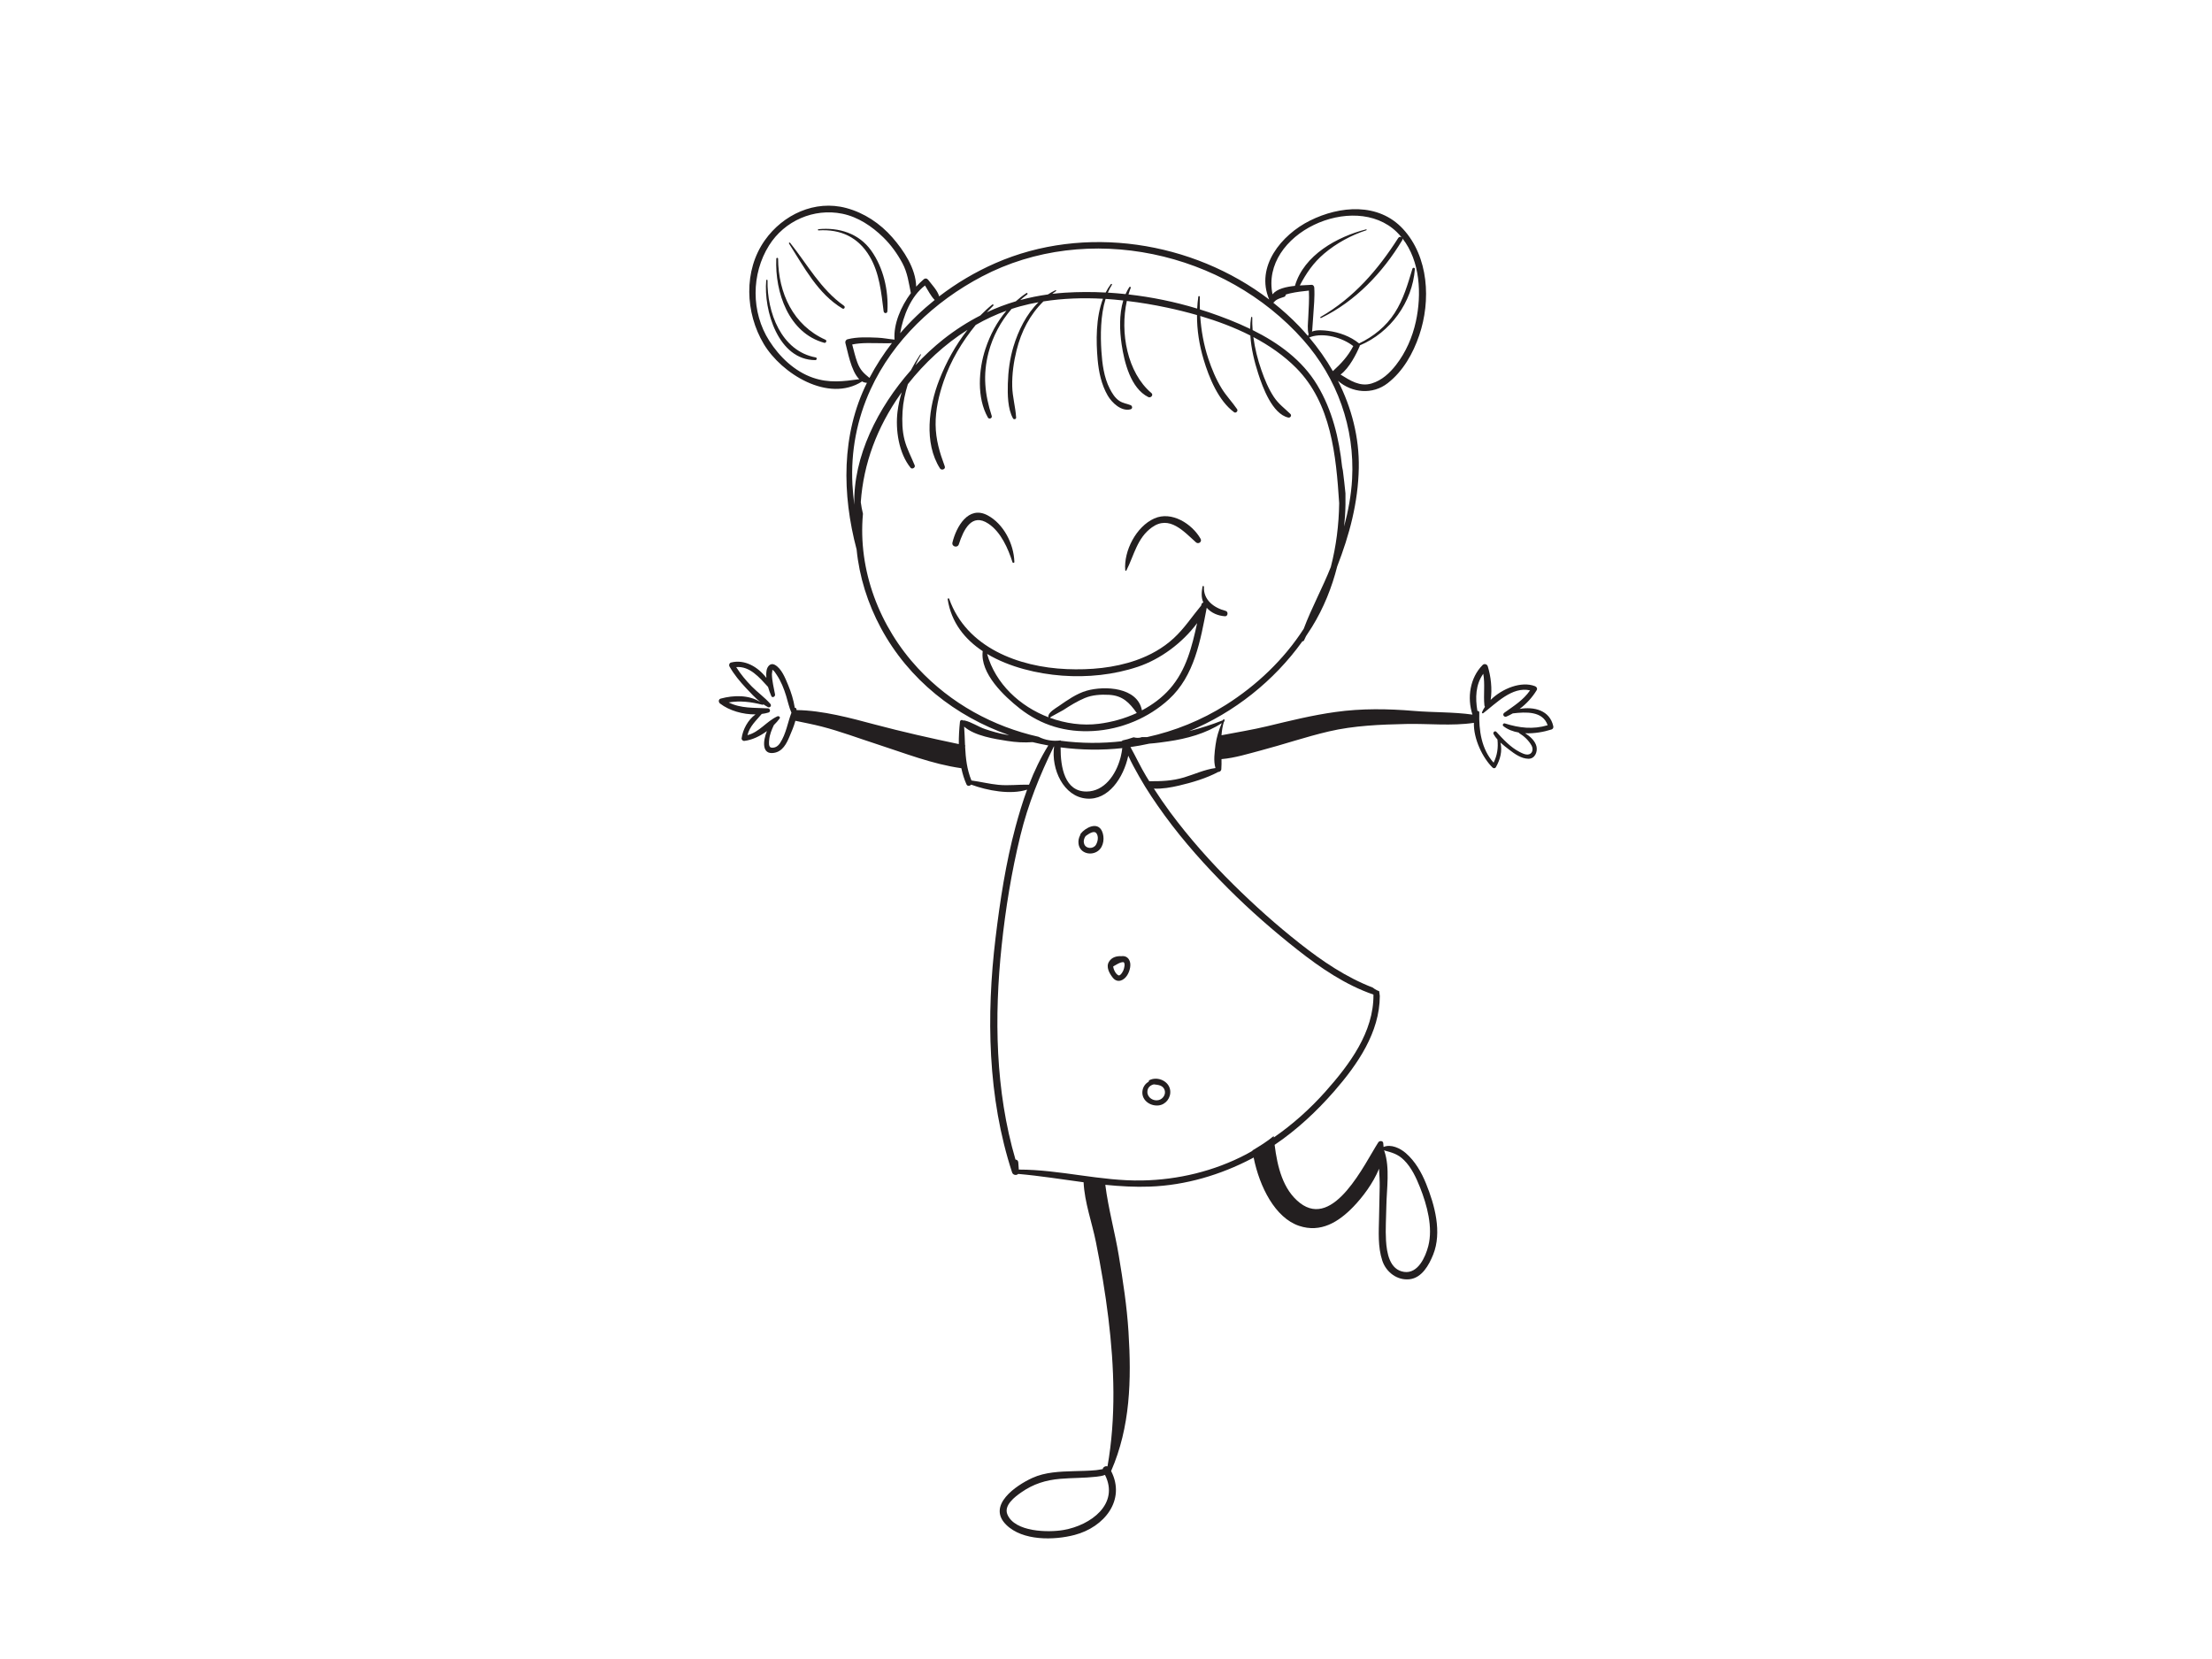 <?xml version="1.0" encoding="utf-8"?>
<!-- Generator: Adobe Illustrator 17.0.0, SVG Export Plug-In . SVG Version: 6.00 Build 0)  -->
<!DOCTYPE svg PUBLIC "-//W3C//DTD SVG 1.1//EN" "http://www.w3.org/Graphics/SVG/1.1/DTD/svg11.dtd">
<svg version="1.1" id="Layer_1" xmlns="http://www.w3.org/2000/svg" xmlns:xlink="http://www.w3.org/1999/xlink" x="0px" y="0px"
	 width="800px" height="600px" viewBox="0 0 800 600" enable-background="new 0 0 800 600" xml:space="preserve">
<g>
	<path fill="#231F20" d="M423.219,394.361c-0.402-3.372-4.523-5.171-7.46-3.735c-0.246,0.118-0.333,0.352-0.333,0.606
		c-1.141,0.599-1.944,1.754-2.19,3.001c-0.682,3.425,2.516,5.872,5.721,5.562C421.638,399.536,423.541,396.99,423.219,394.361z
		 M419.134,397.839c-1.962,0.538-4.171-0.841-4.171-2.917c0-1.576,1.057-2.444,2.33-2.75c1.61,0.182,3.345,0.326,3.917,2.076
		C421.718,395.789,420.623,397.415,419.134,397.839z"/>
	<path fill="#231F20" d="M408.22,346.891c-0.648-0.921-1.591-1.193-2.591-1.087c-1.807-0.061-3.523,0.344-4.55,2.019
		c-1.174,1.902,0.159,4.228,1.349,5.736c1.674,2.125,4.008,1.106,5.243-0.849C408.644,351.161,409.368,348.539,408.22,346.891z
		 M406.265,350.983c-0.25,0.553-0.568,1.072-1.008,1.5c-0.296,0.28-0.595,0.334-0.735,0.273c-1.023-0.462-1.814-2.107-1.921-3.235
		c0.845-0.44,1.633-1,2.519-1.334c0.47-0.182,1.182-0.269,1.288-0.174C406.993,348.487,406.617,350.142,406.265,350.983z"/>
	<path fill="#231F20" d="M398.537,300.57c-1.641-3.557-5.986-1.22-7.66,0.902c-0.121,0.152-0.175,0.345-0.193,0.527
		c-0.527,0.955-0.781,2.084-0.602,3.277c0.515,3.41,4.633,4.349,7.122,2.406C399.245,306.097,399.563,302.779,398.537,300.57z
		 M396.355,305.537c-0.947,1.565-3.614,1.538-4.243-0.311c-0.348-1.026-0.068-2.015,0.508-2.841c1.14-0.841,3.042-2.141,3.895-1.042
		C397.404,302.517,397.055,304.381,396.355,305.537z"/>
	<path fill="#231F20" d="M561.774,262.678c-1.262-5.834-6.997-7.187-12.184-6.285c2.481-1.856,4.618-4.205,6.171-6.781
		c0.348-0.58-0.011-1.212-0.587-1.432c-4.925-1.943-11.854,0.8-16.059,4.948c0.621-3.936,0.061-8.626-1.042-12.138
		c-0.246-0.784-1.246-1.091-1.856-0.485c-4.588,4.611-5.69,11.843-3.682,17.942c-6.91-0.974-14.226-0.754-21.083-1.326
		c-9.43-0.803-19.052-0.936-28.432,0.379c-8.342,1.151-16.537,3.182-24.708,5.152c-5.459,1.318-11.032,2.186-16.537,3.262
		c0.121-1.648,0.375-3.277,0.867-4.883c0.034-0.03,0.087-0.053,0.129-0.087c0.159-0.114,0.144-0.349,0.038-0.466
		c0.007-0.042,0.022-0.068,0.026-0.102c0.087-0.246-0.307-0.413-0.413-0.174c-0.046,0.095-0.08,0.193-0.125,0.288
		c-3.993,1.568-8.081,2.891-12.24,3.936c16.298-6.69,30.728-18.196,40.957-32.467c0.242,0,0.474-0.095,0.602-0.364
		c0.231-0.511,0.485-1.011,0.727-1.527c0.746-1.106,1.481-2.228,2.182-3.368c4.201-6.811,7.16-14.207,9.1-21.875
		c4.398-11.327,7.566-23.026,7.8-35.578c0.201-11.123-2.629-21.818-7.539-31.527c5.065,4.417,12.517,5.133,18.014,0.841
		c5.565-4.345,9.134-10.702,11.384-17.294c4.262-12.525,3.444-28.368-5.864-38.457c-8.884-9.619-22.848-8.399-33.649-3.027
		c-10.312,5.122-19.833,16.646-14.741,28.558c-27.716-21.166-66.851-27.285-99.061-13.154c-7.228,3.164-14.053,7.213-20.312,12.006
		c-0.534-2.103-2.883-4.516-3.949-5.96c-0.421-0.568-1.095-0.685-1.648-0.204c-0.923,0.773-1.83,1.674-2.711,2.641
		c-0.14-6.584-4.497-13.078-8.613-17.795c-4.412-5.046-10.176-8.895-16.662-10.638c-11.344-3.05-22.881,2.364-29.459,11.657
		c-7.789,10.99-7.099,26.273-0.388,37.514c6.412,10.725,23.354,21.37,35.564,13.544c0.534,0.318,1.116,0.477,1.75,0.496
		c-9.308,18.775-9.035,40.302-3.737,60.267c0.968,9.861,4.002,19.529,8.769,28.387c10.115,18.795,27.042,31.994,46.393,38.779
		c-0.379-0.068-0.761-0.114-1.14-0.185c-2.557-0.462-5.065-1.175-7.52-2.004c-2.534-0.845-4.872-2.546-7.459-3.122
		c-0.188-0.038-0.354-0.015-0.508,0.026c-0.367-0.367-1.095-0.22-1.161,0.466c-0.28,2.599-0.434,5.312-0.415,8.047
		c-10.216-2.141-20.344-4.417-30.513-7.123c-8.401-2.243-18.73-5.073-28.178-5.179c-0.008-0.133-0.008-0.269-0.027-0.39
		c-0.053-0.292-0.322-0.447-0.602-0.451c-0.447-2.83-1.341-5.687-2.408-8.229c-1.007-2.41-2.343-5.944-4.803-7.293
		c-1.582-0.867-2.73,0.58-2.984,2.008c-0.153,0.875-0.166,1.78-0.087,2.709c-3.023-3.963-7.82-6.804-12.75-5.558
		c-0.621,0.159-0.881,0.894-0.587,1.428c1.64,2.902,3.775,5.451,6.044,7.88c1.542,1.641,3.256,3.512,5.131,4.997
		c-4.169-2.656-9.668-2.515-14.326-1.258c-0.913,0.239-0.881,1.311-0.233,1.807c3.317,2.55,8.253,3.97,12.811,3.91
		c-2.762,1.981-4.61,5.459-5.039,8.66c-0.066,0.466,0.476,0.989,0.928,0.936c2.843-0.322,5.724-1.705,8.221-3.565
		c-1.489,3.697-1.854,8.547,2.489,7.895c3.182-0.466,4.624-3.353,5.759-6.092c0.68-1.618,1.534-3.565,2.055-5.52
		c3.176,0.682,6.385,1.273,9.515,2.084c6.727,1.728,13.212,4.19,19.81,6.319c9.869,3.182,20.232,7.297,30.694,8.744
		c0.428,2.012,1.015,3.959,1.837,5.808c0.36,0.826,1.246,0.667,1.705,0.133c5.914,2.182,14.241,3.735,20.238,1.822
		c-1.622,4.429-2.982,8.952-4.183,13.407c-3.523,13.15-5.603,26.709-7.225,40.199c-3.383,28.065-2.891,57.77,5.99,84.85
		c0.322,0.981,1.61,1.133,2.19,0.515c7.899,0.686,15.775,1.966,23.663,3.016c0.337,7.266,3.035,14.551,4.456,21.625
		c1.829,9.115,3.383,18.283,4.504,27.512c2.156,17.673,2.804,35.971-0.315,53.618c-0.735-0.246-1.595,0.242-1.735,0.989
		c-0.773,0.106-1.553,0.295-2.341,0.375c-2.697,0.265-5.406,0.281-8.1,0.368c-5.058,0.151-10.377,0.325-15.04,2.462
		c-5.865,2.682-16.51,9.915-9.422,16.927c5.937,5.88,17.34,5.626,24.75,3.675c10.759-2.823,18.586-12.638,13.195-23.113
		c6.959-15.938,7.38-32.983,6.285-50.364c-0.58-9.236-1.993-18.415-3.508-27.531c-1.409-8.528-3.804-17.029-4.876-25.618
		c5.368,0.534,10.748,0.849,16.147,0.644c12.869-0.47,25.557-4.228,36.911-10.191c0.197-0.099,0.386-0.22,0.587-0.333
		c2.137,10.661,7.796,21.814,16.423,24.716c7.842,2.629,14.286-1.364,19.636-6.903c3.285-3.394,7.156-8.479,9.297-13.764
		c0.114,2.175,0.265,4.376,0.231,6.546c-0.057,3.69-0.151,7.399-0.231,11.082c-0.102,5.232-0.489,10.577,1.174,15.623
		c1.375,4.167,5.391,7.236,9.88,6.728c4.467-0.512,7.012-5.167,8.509-8.888c3.277-8.119,0.568-17.972-2.576-25.72
		c-1.656-4.084-3.944-8.089-7.308-11.005c-2.027-1.773-5.402-3.375-8.047-2.228c-0.019-0.474-0.053-0.962-0.118-1.428
		c-0.129-0.905-1.383-0.867-1.788-0.239c-4.925,7.637-16.01,31.486-28.342,21.912c-6.183-4.819-8.16-13.093-9.153-21.011
		c8.047-5.433,15.234-12.146,21.594-19.439c8.388-9.634,16.404-21.219,16.446-34.384c-0.095-0.587-0.167-1.163-0.22-1.743
		c-0.288-0.098-0.58-0.212-0.867-0.367c-0.507-0.246-0.989-0.564-1.455-0.94c-9.714-3.762-18.177-9.501-26.371-15.953
		c-8.426-6.633-16.435-13.805-24.068-21.348c-8.232-8.138-15.946-16.832-22.852-26.141c-2.053-2.769-4.004-5.626-5.872-8.528
		c3.031,0.151,6.179-0.421,9.016-1.076c4.644-1.08,9.994-2.648,14.271-4.959c0.428,0.03,0.883-0.265,1.042-0.704
		c0.012-0.034,0.012-0.08,0.027-0.121c0.007-0.045,0.026-0.08,0.026-0.125c0.087-1.216,0.091-2.444,0.072-3.679
		c4.792-0.402,9.778-1.966,14.138-3.114c8.248-2.171,16.309-4.94,24.625-6.887c9.179-2.148,18.696-2.5,28.076-2.709
		c7.827-0.174,16.529,0.788,24.443-0.413c-0.166,5.778,3.148,12.665,6.778,16.207c0.341,0.326,0.928,0.273,1.167-0.148
		c1.61-2.841,2.375-5.857,1.663-8.914c1.015,0.936,2.129,1.762,3.156,2.569c1.962,1.516,4.357,3.232,6.944,3.277
		c2.326,0.034,3.345-2.421,2.944-4.376c-0.421-1.977-2.269-3.743-4.163-4.853c3.318,0.163,6.781-0.466,9.585-1.36
		C561.622,263.659,561.88,263.189,561.774,262.678z M282.134,268.709c-0.701,1.087-1.775,1.875-3.158,1.686
		c-1.14-0.171-0.852-2.122-0.786-2.868c0.172-1.883,0.894-3.588,1.68-5.285c0.769-0.758,1.489-1.561,2.089-2.379
		c0.381-0.53-0.328-1.007-0.794-0.795c-4.004,1.826-6.493,5.717-10.842,6.811c0.807-3.228,3.103-5.198,5.171-7.675
		c0.846-0.11,1.667-0.265,2.436-0.504c0.86-0.254,0.659-1.47-0.208-1.523c-5.004-0.273-9.769,0.106-14.178-2.133
		c4.111-0.716,8.153-0.201,12.263,0.86c0.127,0.038,0.254-0.072,0.254-0.201c0.547,0.379,1.101,0.72,1.669,1.023
		c0.754,0.371,1.428-0.515,0.887-1.155c-1.982-2.292-4.597-4.126-6.732-6.308c-2.103-2.14-4.031-4.463-5.626-6.997
		c4.872-0.443,8.348,3.701,11.511,7.156c0.328,1.171,0.754,2.285,1.187,3.311c0.347,0.815,1.482,0.193,1.349-0.568
		c-0.441-2.413-1.082-4.823-1.137-7.286c-0.005-0.534,0.322-1.595,0.068-1.64c0.667,0.121,1.328,1.341,1.656,1.807
		c1.553,2.315,2.622,4.989,3.429,7.634c0.621,2.023,1.034,4.144,1.915,6.065C284.843,261.382,284.348,265.303,282.134,268.709z
		 M384.625,553.348c-5.527,0.955-17.601,0.765-20.287-5.626c-1.398-3.33,2.792-6.437,5.046-8.005
		c4.357-3.046,8.82-4.425,14.059-4.88c4.331-0.371,8.695-0.265,13.025-0.758c0.913-0.11,2.163-0.25,3.171-0.663
		C404.909,543.926,394.521,551.655,384.625,553.348z M507.781,419.57c2.709,2.682,4.429,6.418,5.812,9.911
		c2.5,6.323,4.717,14.423,2.962,21.185c-1.023,3.936-3.709,10.028-8.706,9.339c-5.353-0.739-6.315-7.013-6.581-11.335
		c-0.254-4.126,0.064-8.323,0.125-12.453c0.102-6.296,1.341-13.797-0.704-19.87c-0.034-0.118-0.102-0.227-0.174-0.315
		C503.311,416.808,505.5,417.301,507.781,419.57z M482.046,134.222c-2.462-4.296-5.345-8.365-8.551-12.176
		c0.068-0.027,0.148-0.053,0.22-0.083c0.042,0.03,0.095,0.042,0.144,0.03c0.08-0.023,0.118-0.076,0.151-0.137
		c4.819-1.621,11.457,0.216,15.419,3.311C487.501,128.873,485.046,131.487,482.046,134.222z M505.137,83.896
		c0.644,0.614,1.224,1.28,1.777,1.955c-0.352-0.258-0.909-0.284-1.216,0.208c-7.384,11.57-16.093,21.651-28.118,28.58
		c-0.231,0.133-0.027,0.481,0.216,0.367c12.423-6.008,22.265-16.412,29.331-28.118c0.14-0.227,0.163-0.455,0.095-0.652
		c6.452,8.244,6.986,20.238,4.838,30.069c-1.235,5.633-3.611,11.111-7.153,15.661c-2.33,2.996-5.133,5.592-8.827,6.717
		c-4.232,1.303-7.834-1.099-11.252-3.22c3.19-2.341,5.831-7.66,6.922-10.289c0.03-0.083,0.045-0.167,0.053-0.261
		c11.028-4.645,19.003-15.567,19.908-27.618c0.042-0.534-0.739-0.595-0.879-0.133c-1.709,5.618-3.216,11.043-6.433,16.033
		c-3.118,4.853-7.702,8.562-12.873,11.009c-0.019-0.011-0.026-0.038-0.045-0.045c-3.111-2.531-7.213-4.004-11.176-4.508
		c-1.333-0.171-4.095-0.478-5.819,0.273c0.034-0.148,0.072-0.303,0.095-0.5c0.152-1.735,0.258-3.493,0.371-5.232
		c0.22-3.372,0.583-6.808,0.368-10.183c-0.027-0.515-0.421-1.042-0.985-1c-1.163,0.08-2.652,0.125-4.239,0.231
		c2.315-4.402,4.864-8.179,8.797-11.525c4.368-3.709,9.82-6.683,15.26-8.441c0.204-0.064,0.113-0.386-0.095-0.326
		c-10.437,2.671-22.492,9.282-25.731,20.439c-3.201,0.329-6.463,1.061-8.039,2.981c-0.027,0.034-0.042,0.076-0.061,0.106
		C455.708,84.51,489.699,68.939,505.137,83.896z M473.283,120.902c-0.106,0.182-0.185,0.39-0.235,0.61
		c-1.019-1.182-2.061-2.357-3.148-3.49c-2.929-3.065-6.081-5.895-9.388-8.528c0.421-0.409,0.769-0.83,1.341-1.14
		c0.814-0.447,1.735-0.697,2.61-0.997c0.364-0.125,0.53-0.473,0.527-0.807c0.561-0.182,1.132-0.36,1.72-0.481
		c2.19-0.489,4.436-0.739,6.671-0.974c0.163,3.262-0.091,6.584-0.239,9.827C473.056,116.928,472.756,118.996,473.283,120.902z
		 M334.54,103.255c1.101,1.754,2.103,3.83,3.502,5.232c-4.516,3.637-8.706,7.653-12.483,12.036
		C326.639,114.219,329.456,107.112,334.54,103.255z M294.011,136.609c-6.647-2.3-12.091-7.539-15.802-13.37
		c-6.592-10.324-6.552-24.155-0.066-34.487c5.579-8.907,16.196-13.544,26.483-11.456c5.711,1.171,10.684,4.512,14.794,8.516
		c2.802,2.728,5.098,5.925,6.946,9.361c1.868,3.497,2.28,7.066,3.063,10.843c-3.65,4.906-6.313,11.218-5.906,16.809
		c-2.042-0.174-4.137-0.629-6.158-0.697c-3.576-0.136-7.34-0.325-10.829,0.576c-0.587,0.148-0.949,0.796-0.782,1.367
		c0.788,2.69,1.962,10.081,5.012,13.078C304.98,137.938,299.836,138.624,294.011,136.609z M310.064,131.074
		c-0.773-2.103-1.267-4.311-1.854-6.482c3.529-0.746,7.298-0.466,10.877-0.466c0.881,0,2.235,0.087,3.489-0.053
		c-3.055,3.952-5.779,8.157-8.121,12.604C312.394,134.987,311.12,133.889,310.064,131.074z M308.977,182.563
		c-0.307-2.44-0.553-4.902-0.687-7.372c-0.608-11.896,1.601-23.561,6.573-34.369c8.128-17.723,23.148-31.835,40.243-40.809
		c38.305-20.147,87.892-9.054,116.207,22.905c12.32,13.9,18.711,31.797,17.692,50.341c-0.322,5.797-1.39,11.528-2.891,17.154
		c0.132-1.25,0.239-2.5,0.326-3.758c0.182-2.77,0.216-5.509,0.163-8.248c-0.28-2.739-0.576-5.516-0.943-8.278
		c-0.091-0.417-0.171-0.834-0.261-1.258c-1.106-10.388-3.576-20.583-9.02-29.634c-5.391-8.967-13.972-15.211-23.349-19.863
		c-0.117-1.515-0.166-3.034-0.125-4.55c0.008-0.246-0.386-0.307-0.421-0.061c-0.227,1.367-0.326,2.77-0.341,4.182
		c-4.925-2.379-10.039-4.341-15.025-6.031c-1.049-0.352-2.103-0.693-3.163-1.015c-0.046-1.527-0.053-3.034-0.008-4.542
		c0.015-0.322-0.511-0.398-0.561-0.072c-0.205,1.44-0.334,2.875-0.413,4.315c-8.066-2.448-16.415-4.164-24.837-5.111
		c0.25-0.826,0.507-1.641,0.814-2.417c0.121-0.318-0.36-0.485-0.526-0.22c-0.519,0.803-0.959,1.644-1.341,2.515
		c-2.133-0.22-4.27-0.413-6.41-0.538c0.424-0.997,0.905-1.955,1.474-2.838c0.159-0.239-0.22-0.44-0.386-0.227
		c-0.716,0.951-1.337,1.955-1.875,3.031c-4.933-0.261-9.869-0.246-14.767,0.061c-1.534,0.099-3.05,0.246-4.55,0.413
		c0.44-0.325,0.86-0.682,1.334-0.992c0.193-0.129,0.026-0.409-0.186-0.311c-0.947,0.443-1.856,0.962-2.716,1.523
		c-3.417,0.474-6.766,1.14-10.017,2.042c0.807-0.727,1.656-1.413,2.531-2.042c0.284-0.22,0.019-0.705-0.295-0.493
		c-1.368,0.894-2.629,1.909-3.83,2.974c-3.603,1.061-7.111,2.39-10.502,3.986c0.773-0.822,1.553-1.629,2.364-2.421
		c0.258-0.25-0.129-0.602-0.39-0.383c-1.527,1.224-2.94,2.569-4.322,3.959c-4.63,2.368-9.074,5.22-13.332,8.577
		c-3.47,2.75-6.893,5.925-10.136,9.411c0.627-1.303,1.288-2.561,1.989-3.777c0.093-0.159-0.146-0.292-0.241-0.14
		c-1.246,1.883-2.368,3.785-3.375,5.713C317.566,147.327,308.49,165.109,308.977,182.563z M331.985,241.678
		c-13.932-15.002-21.759-35.452-19.886-55.857c-0.352-1.421-0.606-2.815-0.786-4.205c0.987-14.01,5.899-27.118,14.326-39.059
		c0.147-0.22,0.314-0.428,0.473-0.656c-0.68,2.224-1.208,4.52-1.508,6.948c-0.807,6.585,0.434,15.044,4.717,20.318
		c0.547,0.686,1.822-0.053,1.496-0.86c-1.235-3.057-2.79-5.853-3.644-9.07c-0.894-3.391-0.961-6.918-0.754-10.388
		c0.193-3.303,0.886-6.648,1.921-9.911c5.98-7.626,13.32-14.438,21.579-19.651c-4.303,5.478-7.719,11.699-10.234,18.132
		c-3.783,9.627-5.605,22.739,0.267,31.982c0.553,0.864,2.122,0.311,1.735-0.735c-1.868-5.046-3.243-9.604-3.311-15.04
		c-0.066-5.387,1.182-10.71,2.917-15.768c2.529-7.414,6.626-14.252,11.589-20.337c3.565-2.046,7.282-3.766,11.112-5.144
		c-3.402,3.974-5.906,8.687-7.592,13.778c-2.504,7.55-3.19,17.688,0.887,24.86c0.413,0.743,1.648,0.246,1.379-0.587
		c-2.519-7.801-3.254-14.847-1.159-22.92c1.489-5.736,4.391-11.244,8.334-15.768c1.038-0.341,2.088-0.682,3.149-0.959
		c2.171-0.595,4.364-1.084,6.588-1.473c-4.398,4.322-7.323,10.304-9.051,16.044c-1.315,4.353-1.909,8.914-2.034,13.445
		c-0.106,3.845-0.061,9.077,1.868,12.517c0.288,0.523,1.175,0.311,1.133-0.303c-0.22-3.781-1.326-7.429-1.413-11.279
		c-0.099-4.398,0.515-8.8,1.576-13.059c1.682-6.827,4.838-12.896,9.702-17.662c7.073-1.122,14.32-1.349,21.537-0.962
		c-2.61,6.846-2.515,15.347-1.921,22.034c0.402,4.471,1.368,9.039,3.63,12.953c1.523,2.633,4.936,5.872,8.274,4.997
		c0.814-0.212,0.689-1.254,0-1.516c-1.428-0.561-2.75-0.659-4.084-1.553c-1.576-1.049-2.621-2.796-3.462-4.444
		c-2.095-4.103-2.709-9.017-3.001-13.54c-0.356-5.599-0.356-12.885,1.512-18.878c2.144,0.137,4.27,0.333,6.395,0.568
		c-1.53,5.084-1.314,10.911-0.583,15.919c0.951,6.372,3.232,15.817,9.631,19.011c0.902,0.455,1.981-0.746,1.125-1.459
		c-8.733-7.395-11.407-21.867-8.88-33.304c4.906,0.58,9.755,1.394,14.479,2.402c3.565,0.754,7.228,1.656,10.896,2.705
		c-0.03,5.429,0.822,10.808,2.409,16.112c1.925,6.486,5.372,14.908,11.006,19.022c0.647,0.481,1.534-0.447,1.095-1.087
		c-1.75-2.561-3.891-4.777-5.539-7.425c-2.11-3.417-3.652-7.164-4.914-10.956c-1.625-4.91-2.553-10.123-2.894-15.332
		c6.187,1.826,12.366,4.137,18.136,7.066c0.273,4.717,1.462,9.482,2.856,13.805c1.568,4.857,5.065,14.552,10.85,15.866
		c0.746,0.175,1.352-0.739,0.765-1.307c-2.148-2.095-4.228-3.531-5.952-6.118c-1.989-2.989-3.36-6.372-4.535-9.736
		c-1.337-3.838-2.364-7.869-2.898-11.945c5.747,3.023,11.059,6.706,15.502,11.184c12.669,12.786,14.404,31.596,15.533,48.898
		c-0.114,7.782-1.068,15.521-3.023,23.06c-2.981,7.554-6.967,14.783-9.808,22.367c-7.145,11.089-17.01,20.458-28.137,27.497
		c-8.861,5.599-18.537,9.482-28.501,11.665c-0.386,0-0.765,0.019-1.152,0.011c-0.242,0-0.477-0.019-0.716-0.023
		c-0.667,0.265-1.428,0.345-2.194,0.239c-0.288-0.049-0.557-0.106-0.829-0.156c-1.405,0.497-2.857,0.924-4.357,1.228
		c0.14,0.053,0.273,0.113,0.413,0.166c-7.452,0.883-14.98,0.83-22.379-0.136c0-0.049,0.008-0.087,0.011-0.137
		c-2.807,0.383-5.611-0.053-8.066-1.307C359.243,262.788,343.928,254.513,331.985,241.678z M405.89,270.569
		c-0.106,0.947-0.28,1.909-0.5,2.856c-0.053,0.212-0.095,0.428-0.156,0.629c-1.682,6.32-5.918,12.157-12.229,12.214
		c-7.895,0.083-9.475-8.714-9.422-15.964C390.952,271.266,398.449,271.384,405.89,270.569z M361.103,283.844
		c-3.289-0.315-6.49-1.137-9.763-1.568c-1.652-3.978-2.08-8.07-2.294-12.218c0.034-0.14,0.061-0.299,0.093-0.443
		c-0.032-0.004-0.072-0.026-0.119-0.03c-0.1-2.266-0.161-4.523-0.328-6.8c3.792,3.368,11.089,4.481,15.669,5.19
		c3.015,0.481,6.073,0.655,9.089,0.428c1.879,0.462,3.773,0.852,5.683,1.201c-2.77,4.463-5.069,9.248-6.978,14.207
		c-0.019-0.008-0.026-0.019-0.045-0.019C368.418,283.7,364.834,284.207,361.103,283.844z M421.203,294.899
		c6.941,9.52,14.855,18.321,23.182,26.644c7.853,7.838,16.226,15.158,24.936,22.011c8.414,6.615,17.252,12.634,27.406,16.158
		c0.137,13.555-8.641,25.261-17.309,35.017c-5.581,6.27-11.85,11.888-18.73,16.654c-0.015-0.167-0.034-0.349-0.049-0.515
		c-2.379,2.004-5.031,3.603-7.687,5.205c0,0.046,0.015,0.102,0.023,0.14c-0.769,0.428-1.53,0.875-2.304,1.281
		c-11.558,6.065-24.583,9.202-37.6,9.437c-14.987,0.292-29.66-3.936-44.606-3.936c-0.061-0.875-0.121-1.766-0.193-2.629
		c-0.061-0.656-0.534-0.985-1.008-0.985c-7.308-24.928-7.721-51.717-5.004-77.368c1.409-13.37,3.576-26.743,6.774-39.813
		c2.773-11.358,7.016-21.867,12.104-32.251c0.027,0.015,0.057,0.015,0.087,0.03c-1.122,8.191,3.394,18.17,11.782,18.844
		c7.853,0.633,13.32-7.482,15.048-15.51c1.159,2.595,2.58,5.099,3.929,7.509C414.744,285.704,417.9,290.36,421.203,294.899z
		 M439.607,269.489c-0.322,2.47-0.8,5.732-0.019,8.285c-3.879,0.515-7.668,2.277-11.365,3.391
		c-4.357,1.295-8.293,1.402-12.578,1.375c-0.379-0.621-0.765-1.227-1.14-1.841c-2.042-3.394-3.724-7.039-5.66-10.509
		c2.285-0.326,4.557-0.743,6.819-1.243c2.459-0.178,4.853-0.526,6.853-0.818c6.645-0.955,13.665-2.856,19.352-6.6
		C440.786,264.106,439.975,266.621,439.607,269.489z M544.241,261.636c-0.516-0.174-1.008,0.58-0.553,0.955
		c1.58,1.262,3.519,1.981,5.596,2.341c0.026,0.095,0.08,0.182,0.185,0.242c1.788,1.091,3.41,2.622,4.44,4.463
		c0.765,1.387,0.299,3.243-1.534,3.262c-0.951,0.008-1.951-0.526-2.769-0.936c-3.292-1.675-5.948-4.577-8.411-7.266
		c-0.519-0.572-1.371,0.159-1.03,0.803c0.371,0.704,0.864,1.348,1.413,1.955c0.318,3.015-0.072,5.683-1.394,8.373
		c-4.433-4.933-5.361-11.722-5.179-18.128c0.015-0.447-0.348-0.621-0.682-0.576c-0.807-4.69-0.674-9.539,2.122-13.445
		c0.682,3.818,0.015,7.516,0.409,11.411c0.011,0.212,0.099,0.379,0.204,0.515c-0.44,0.659-0.807,1.341-1.087,2.023
		c-0.087,0.239,0.235,0.477,0.436,0.326c4.664-3.565,10.483-9.771,16.961-8.274c-2.448,3.535-5.793,5.562-9.301,8.085
		c-0.856,0.61-0.14,1.777,0.8,1.375c0.769-0.326,1.508-0.712,2.25-1.133c4.743-0.561,10.869-0.886,12.612,4.281
		C554.387,263.871,549.556,263.295,544.241,261.636z"/>
	<path fill="#231F20" d="M434.209,194.868c-3.076-5.429-10.483-10.161-16.757-7.35c-6.52,2.91-11.07,11.714-10.494,18.7
		c0.019,0.201,0.307,0.33,0.413,0.114c2.815-5.539,3.864-11.737,9.24-15.604c6.32-4.55,11.551,1.508,15.935,5.421
		C433.428,196.944,434.823,195.944,434.209,194.868z"/>
	<path fill="#231F20" d="M357.14,186.355c-6.933-3.656-11.311,4.209-12.672,9.85c-0.36,1.508,1.829,2.095,2.311,0.64
		c1.674-5.171,4.622-11.54,10.729-7.426c4.497,3.016,7.085,8.952,8.668,13.904c0.121,0.371,0.701,0.319,0.685-0.095
		C366.676,196.77,363.012,189.466,357.14,186.355z"/>
	<path fill="#231F20" d="M443.256,220.933c-4.175-1.087-8.092-3.91-7.834-8.74c0.015-0.296-0.466-0.375-0.519-0.076
		c-0.379,2.137-0.508,3.986,0.307,5.793c-0.315,0.076-0.595,0.288-0.701,0.72c-0.026,0.129-0.053,0.254-0.087,0.383
		c-3.304,3.955-6.069,8.255-9.934,11.816c-3.91,3.603-8.577,6.19-13.566,7.948c-8.001,2.815-16.696,3.569-25.114,3.216
		c-17.389-0.716-36.267-7.789-42.52-25.402c-0.127-0.348-0.608-0.208-0.547,0.152c1.28,8.354,6.173,14.445,12.672,18.757
		c-1.016,8.096,7.812,16.332,13.369,20.711c7.827,6.138,16.684,8.74,26.591,8.168c10.07-0.576,19.965-4.663,27.391-11.486
		c9.248-8.479,11.4-21.303,13.665-33.081c1.652,1.894,4.084,2.894,6.569,3.069C444.123,222.967,444.316,221.205,443.256,220.933z
		 M379.685,259.587c0.14-0.019,0.269-0.095,0.307-0.28c-0.011,0.026,4.247-2.307,4.592-2.527c2.47-1.614,5.012-3.178,7.74-4.326
		c2.735-1.152,5.872-1.319,8.804-1.159c4.918,0.28,7.331,2.834,10.002,6.573h0.003c-4.357,2.015-9.058,3.307-13.729,3.902
		C391.498,262.511,385.372,261.67,379.685,259.587z M423.12,249.096c-2.83,3.224-6.319,5.8-10.123,7.815
		c-1.618-8.448-13.525-8.937-19.965-7.119c-3.656,1.038-7.092,3.47-10.164,5.611c-0.977,0.675-3.834,2.262-3.728,3.796
		c0.007,0.095,0.061,0.167,0.114,0.235c-10.419-3.959-19.246-12.165-22.254-22.935c8.115,4.853,18.321,7.187,27.103,7.853
		c9.191,0.693,18.719-0.288,27.466-3.22c8.127-2.731,16.033-8.57,21.39-15.775C431.072,233.867,429.109,242.239,423.12,249.096z"/>
	<path fill="#231F20" d="M295.019,129.267c-12.532-2.304-17.669-16.442-17.429-27.876c0.006-0.303-0.447-0.299-0.474,0
		c-0.994,10.831,4.349,28.88,17.776,28.846C295.431,130.237,295.579,129.365,295.019,129.267z"/>
	<path fill="#231F20" d="M298.548,122.879c-11.703-5.232-17.048-16.904-17.141-29.319c0-0.428-0.627-0.421-0.648,0
		c-0.54,12.07,4.417,26.871,17.328,30.418C298.735,124.16,299.188,123.167,298.548,122.879z"/>
	<path fill="#231F20" d="M305.24,110.593c-8.473-6.005-13.152-14.858-19.511-22.807c-0.173-0.212-0.521,0.068-0.373,0.299
		c5.433,8.494,10.39,18.147,19.317,23.496C305.314,111.969,305.84,111.014,305.24,110.593z"/>
	<path fill="#231F20" d="M315.069,90.609c-4.444-6.217-11.703-8.452-19.063-7.721c-0.267,0.034-0.28,0.462,0,0.436
		c8.041-0.526,14.46,2.497,18.556,9.49c3.517,5.989,4.163,13.036,5.012,19.76c0.106,0.864,1.307,0.902,1.36,0
		C321.396,105.051,319.494,96.796,315.069,90.609z"/>
</g>
</svg>
